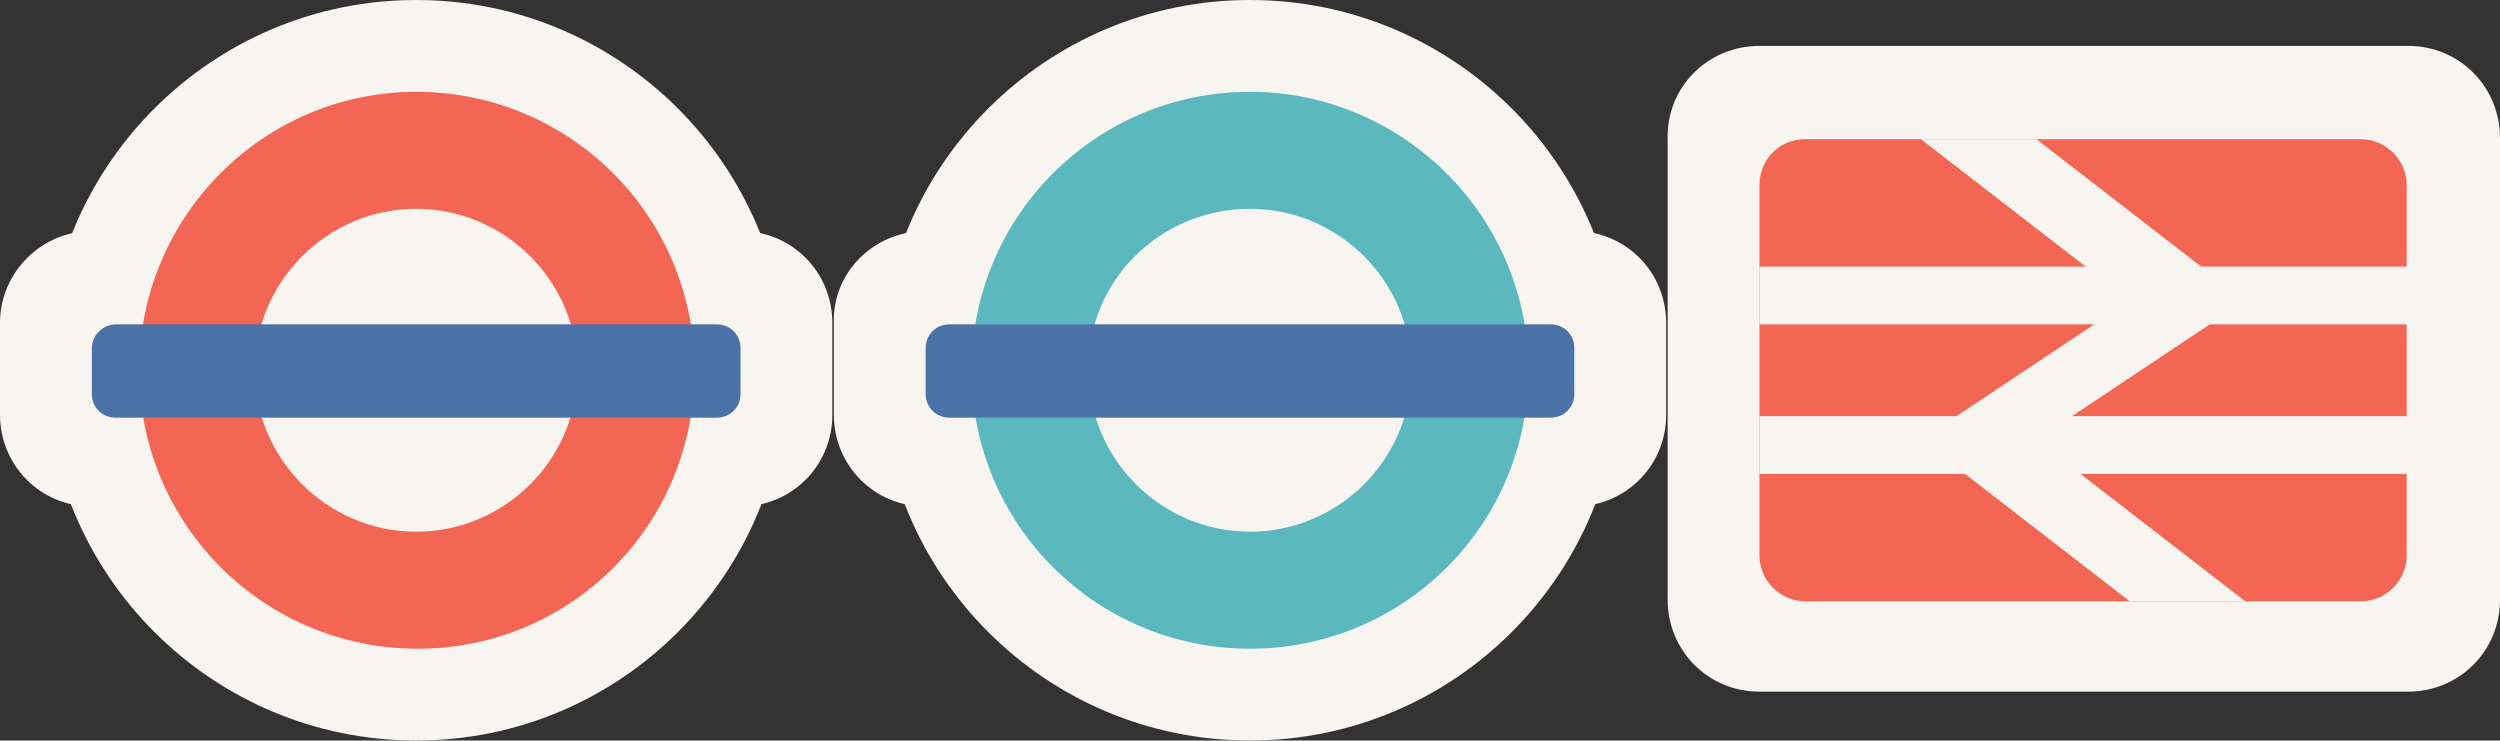 <?xml version="1.0" encoding="utf-8"?>
<!-- Generator: Adobe Illustrator 19.2.1, SVG Export Plug-In . SVG Version: 6.00 Build 0)  -->
<!DOCTYPE svg PUBLIC "-//W3C//DTD SVG 1.1//EN" "http://www.w3.org/Graphics/SVG/1.1/DTD/svg11.dtd">
<svg version="1.1" id="Layer_1" xmlns="http://www.w3.org/2000/svg" xmlns:xlink="http://www.w3.org/1999/xlink" x="0px" y="0px"
	 viewBox="0 0 84.4 25" enable-background="new 0 0 84.4 25" xml:space="preserve">
<rect x="0" y="0" width="84.4" height="25" fill="#333333" stroke="none"/>
<path fill="#F8F4F0" d="M26.55,12.5c0,6.9-5.6,12.5-12.5,12.5s-12.5-5.6-12.5-12.5S7.15,0,14.05,0S26.55,5.6,26.55,12.5"/>
<path fill="#F8F4F0" d="M3.1,7.8H25c1.75,0,3.1,1.4,3.1,3.1V14c0,1.75-1.4,3.1-3.1,3.1H3.1C1.35,17.1,0,15.7,0,14v-3.1
	C0,9.2,1.4,7.8,3.1,7.8"/>
<path opacity="0.7" fill="#F02A10" enable-background="new    " d="M14.05,3.1C8.9,3.1,4.7,7.3,4.7,12.5s4.2,9.4,9.4,9.4
	s9.35-4.2,9.35-9.4S19.25,3.1,14.05,3.1 M14.05,7.05c3,0,5.45,2.45,5.45,5.45s-2.45,5.45-5.45,5.45S8.6,15.5,8.6,12.5
	S11.05,7.05,14.05,7.05"/>
<path fill="#4C72AA" d="M3.9,10.95h20.3c0.45,0,0.8,0.35,0.8,0.8v1.55c0,0.45-0.35,0.8-0.8,0.8H3.9c-0.45,0-0.8-0.35-0.8-0.8v-1.55
	C3.1,11.3,3.5,10.95,3.9,10.95"/>
<path fill="#F8F4F0" d="M59.4,1.55h21.9c1.75,0,3.1,1.4,3.1,3.1v15.6c0,1.75-1.4,3.1-3.1,3.1H59.4c-1.75,0-3.1-1.4-3.1-3.1V4.7
	C56.25,2.95,57.65,1.55,59.4,1.55"/>
<path opacity="0.7" fill="#F02A10" enable-background="new    " d="M60.95,4.7H79.7c0.85,0,1.55,0.7,1.55,1.55v12.5
	c0,0.85-0.7,1.55-1.55,1.55H60.95c-0.85,0-1.55-0.7-1.55-1.55V6.25C59.4,5.4,60.05,4.7,60.95,4.7"/>
<rect x="59.4" y="9" fill="#F8F4F0" width="21.9" height="1.95"/>
<rect x="59.4" y="14.05" fill="#F8F4F0" width="21.9" height="1.95"/>
<polygon fill="#F8F4F0" points="64.85,4.7 71.9,10.15 64.85,14.85 71.9,20.3 75.8,20.3 68.75,14.85 75.8,10.15 68.75,4.7 "/>
<path fill="#F8F4F0" d="M54.7,12.5c0,6.9-5.6,12.5-12.5,12.5s-12.5-5.6-12.5-12.5S35.3,0,42.2,0S54.7,5.6,54.7,12.5"/>
<path fill="#F8F4F0" d="M31.25,7.8h21.9c1.75,0,3.1,1.4,3.1,3.1V14c0,1.75-1.4,3.1-3.1,3.1h-21.9c-1.75,0-3.1-1.4-3.1-3.1v-3.1
	C28.1,9.2,29.5,7.8,31.25,7.8"/>
<path opacity="0.7" fill="#189FA8" enable-background="new    " d="M42.2,3.1c-5.2,0-9.4,4.2-9.4,9.4s4.2,9.4,9.4,9.4
	s9.4-4.2,9.4-9.4S47.35,3.1,42.2,3.1 M42.2,7.05c3,0,5.45,2.45,5.45,5.45s-2.45,5.45-5.45,5.45s-5.45-2.45-5.45-5.45
	C36.7,9.5,39.15,7.05,42.2,7.05"/>
<path fill="#4C72AA" d="M32.05,10.95h20.3c0.45,0,0.8,0.35,0.8,0.8v1.55c0,0.45-0.35,0.8-0.8,0.8h-20.3c-0.45,0-0.8-0.35-0.8-0.8
	v-1.55C31.25,11.3,31.6,10.95,32.05,10.95"/>
</svg>
